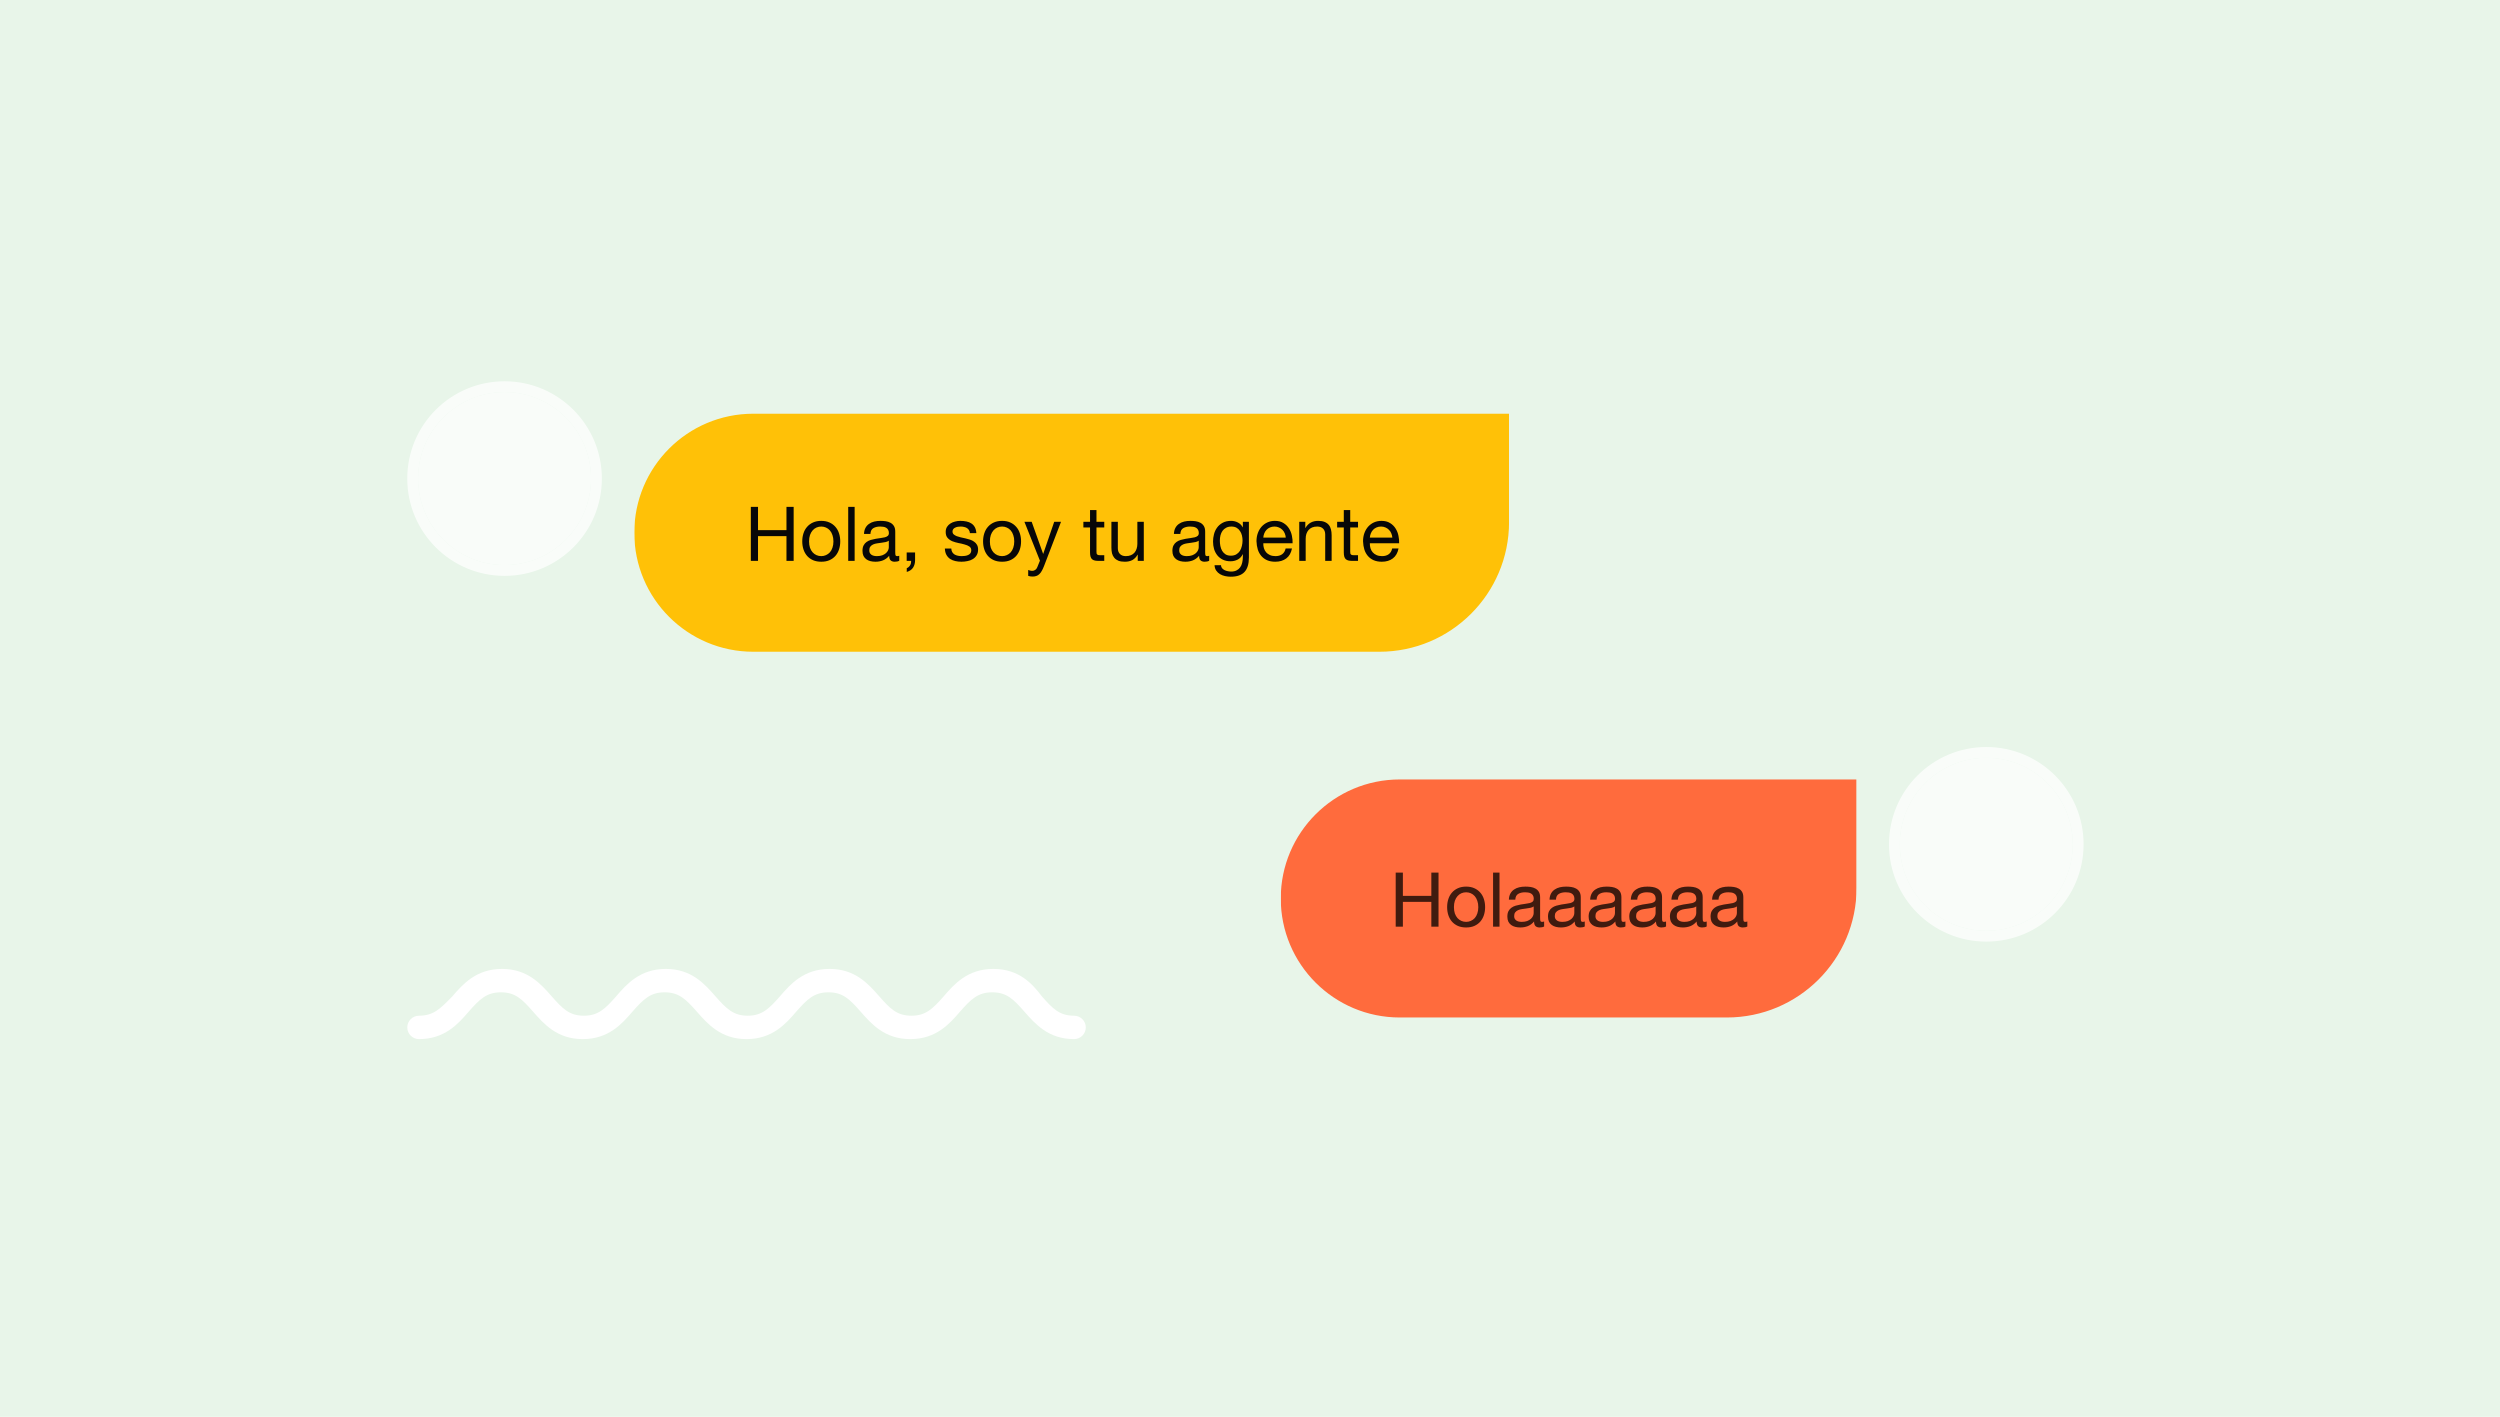 <svg width="577" height="327" viewBox="0 0 577 327" fill="none" xmlns="http://www.w3.org/2000/svg">
<rect width="577" height="327" fill="#E8F5E9"/>
<g clip-path="url(#clip0_2393_3991)">
<g clip-path="url(#clip1_2393_3991)">
<circle cx="116.453" cy="110.454" r="19.959" fill="white" fill-opacity="0.75"/>
<circle cx="116.453" cy="110.454" r="21.206" stroke="white" stroke-opacity="0.75" stroke-width="2.495"/>
</g>
<g clip-path="url(#clip2_2393_3991)">
<g filter="url(#filter0_ddd_2393_3991)">
<path d="M146.393 121.707C146.393 106.536 158.691 94.237 173.862 94.237H348.29V119.237C348.29 135.772 334.886 149.176 318.352 149.176H173.862C158.691 149.176 146.393 136.877 146.393 121.707Z" fill="#FFC107"/>
<path d="M173.291 115.737H174.95V121.099H181.516V115.737H183.176V128.207H181.516V122.496H174.95V128.207H173.291V115.737ZM186.733 123.701C186.733 124.248 186.803 124.737 186.942 125.168C187.094 125.587 187.297 125.942 187.553 126.233C187.81 126.513 188.106 126.728 188.444 126.879C188.793 127.031 189.16 127.106 189.544 127.106C189.929 127.106 190.29 127.031 190.627 126.879C190.976 126.728 191.279 126.513 191.535 126.233C191.791 125.942 191.989 125.587 192.129 125.168C192.28 124.737 192.356 124.248 192.356 123.701C192.356 123.154 192.28 122.67 192.129 122.251C191.989 121.82 191.791 121.46 191.535 121.168C191.279 120.877 190.976 120.656 190.627 120.505C190.29 120.353 189.929 120.278 189.544 120.278C189.16 120.278 188.793 120.353 188.444 120.505C188.106 120.656 187.81 120.877 187.553 121.168C187.297 121.46 187.094 121.82 186.942 122.251C186.803 122.67 186.733 123.154 186.733 123.701ZM185.161 123.701C185.161 123.037 185.254 122.42 185.44 121.85C185.627 121.267 185.906 120.767 186.279 120.348C186.651 119.917 187.111 119.579 187.658 119.335C188.205 119.09 188.834 118.968 189.544 118.968C190.266 118.968 190.895 119.09 191.431 119.335C191.978 119.579 192.438 119.917 192.81 120.348C193.183 120.767 193.462 121.267 193.648 121.85C193.835 122.42 193.928 123.037 193.928 123.701C193.928 124.364 193.835 124.981 193.648 125.552C193.462 126.122 193.183 126.623 192.81 127.054C192.438 127.473 191.978 127.805 191.431 128.049C190.895 128.282 190.266 128.399 189.544 128.399C188.834 128.399 188.205 128.282 187.658 128.049C187.111 127.805 186.651 127.473 186.279 127.054C185.906 126.623 185.627 126.122 185.44 125.552C185.254 124.981 185.161 124.364 185.161 123.701ZM195.765 115.737H197.25V128.207H195.765V115.737ZM207.548 128.172C207.292 128.323 206.937 128.399 206.483 128.399C206.099 128.399 205.79 128.294 205.557 128.084C205.336 127.863 205.225 127.508 205.225 127.019C204.818 127.508 204.341 127.863 203.793 128.084C203.258 128.294 202.676 128.399 202.047 128.399C201.639 128.399 201.249 128.352 200.877 128.259C200.516 128.166 200.202 128.02 199.934 127.822C199.666 127.624 199.451 127.368 199.288 127.054C199.136 126.728 199.061 126.338 199.061 125.884C199.061 125.372 199.148 124.952 199.323 124.626C199.497 124.3 199.724 124.038 200.004 123.84C200.295 123.631 200.621 123.474 200.982 123.369C201.354 123.264 201.733 123.177 202.117 123.107C202.524 123.025 202.909 122.967 203.269 122.932C203.642 122.886 203.968 122.828 204.247 122.758C204.527 122.676 204.748 122.566 204.911 122.426C205.074 122.275 205.156 122.059 205.156 121.78C205.156 121.454 205.092 121.192 204.963 120.994C204.847 120.796 204.69 120.645 204.492 120.54C204.306 120.435 204.09 120.365 203.846 120.33C203.613 120.295 203.38 120.278 203.147 120.278C202.519 120.278 201.995 120.4 201.575 120.645C201.156 120.877 200.929 121.326 200.894 121.989H199.41C199.433 121.43 199.55 120.959 199.759 120.575C199.969 120.19 200.248 119.882 200.597 119.649C200.947 119.405 201.343 119.23 201.785 119.125C202.239 119.02 202.722 118.968 203.235 118.968C203.642 118.968 204.044 118.997 204.44 119.055C204.847 119.114 205.214 119.236 205.54 119.422C205.866 119.597 206.128 119.847 206.326 120.173C206.524 120.499 206.623 120.924 206.623 121.448V126.093C206.623 126.443 206.64 126.699 206.675 126.862C206.722 127.025 206.861 127.106 207.094 127.106C207.222 127.106 207.374 127.077 207.548 127.019V128.172ZM205.138 123.544C204.952 123.683 204.707 123.788 204.405 123.858C204.102 123.916 203.782 123.969 203.444 124.015C203.118 124.05 202.786 124.097 202.449 124.155C202.111 124.201 201.808 124.283 201.541 124.399C201.273 124.516 201.052 124.685 200.877 124.906C200.714 125.115 200.632 125.406 200.632 125.779C200.632 126.024 200.679 126.233 200.772 126.408C200.877 126.571 201.005 126.705 201.156 126.809C201.319 126.914 201.506 126.99 201.715 127.036C201.925 127.083 202.146 127.106 202.379 127.106C202.868 127.106 203.287 127.042 203.636 126.914C203.985 126.774 204.271 126.606 204.492 126.408C204.713 126.198 204.876 125.977 204.981 125.744C205.086 125.5 205.138 125.273 205.138 125.063V123.544ZM209.262 126.268H211.2V128.032C211.2 128.696 211.049 129.266 210.746 129.743C210.443 130.221 209.954 130.558 209.279 130.756V129.883C209.477 129.813 209.64 129.708 209.768 129.569C209.908 129.441 210.018 129.295 210.1 129.132C210.181 128.981 210.234 128.824 210.257 128.661C210.292 128.498 210.304 128.346 210.292 128.207H209.262V126.268ZM219.559 125.36C219.571 125.686 219.647 125.965 219.786 126.198C219.926 126.419 220.106 126.6 220.328 126.74C220.56 126.868 220.817 126.961 221.096 127.019C221.387 127.077 221.684 127.106 221.987 127.106C222.22 127.106 222.464 127.089 222.72 127.054C222.976 127.019 223.209 126.955 223.419 126.862C223.64 126.769 223.82 126.635 223.96 126.46C224.1 126.274 224.17 126.041 224.17 125.762C224.17 125.377 224.024 125.086 223.733 124.888C223.442 124.69 223.075 124.533 222.633 124.417C222.202 124.289 221.731 124.178 221.218 124.085C220.706 123.98 220.229 123.84 219.786 123.666C219.355 123.48 218.995 123.223 218.703 122.897C218.412 122.571 218.267 122.117 218.267 121.535C218.267 121.081 218.366 120.691 218.564 120.365C218.773 120.039 219.035 119.777 219.35 119.579C219.676 119.37 220.037 119.218 220.432 119.125C220.84 119.02 221.242 118.968 221.637 118.968C222.15 118.968 222.621 119.015 223.052 119.108C223.483 119.189 223.861 119.341 224.187 119.562C224.525 119.771 224.793 120.062 224.991 120.435C225.188 120.796 225.305 121.25 225.34 121.797H223.855C223.832 121.506 223.756 121.267 223.628 121.081C223.5 120.883 223.337 120.726 223.139 120.61C222.941 120.493 222.72 120.412 222.476 120.365C222.243 120.307 222.004 120.278 221.76 120.278C221.538 120.278 221.311 120.295 221.079 120.33C220.857 120.365 220.654 120.429 220.467 120.522C220.281 120.604 220.13 120.72 220.013 120.872C219.897 121.011 219.839 121.198 219.839 121.43C219.839 121.687 219.926 121.902 220.101 122.077C220.287 122.24 220.52 122.379 220.799 122.496C221.079 122.601 221.393 122.694 221.742 122.775C222.091 122.845 222.441 122.921 222.79 123.002C223.163 123.084 223.524 123.183 223.873 123.299C224.234 123.416 224.548 123.573 224.816 123.771C225.095 123.957 225.317 124.196 225.48 124.487C225.654 124.778 225.742 125.139 225.742 125.569C225.742 126.117 225.625 126.571 225.392 126.932C225.171 127.293 224.874 127.584 224.502 127.805C224.141 128.026 223.727 128.177 223.262 128.259C222.808 128.352 222.353 128.399 221.899 128.399C221.399 128.399 220.921 128.346 220.467 128.241C220.013 128.137 219.612 127.968 219.262 127.735C218.913 127.491 218.634 127.176 218.424 126.792C218.214 126.396 218.098 125.919 218.075 125.36H219.559ZM228.466 123.701C228.466 124.248 228.536 124.737 228.675 125.168C228.827 125.587 229.031 125.942 229.287 126.233C229.543 126.513 229.84 126.728 230.177 126.879C230.527 127.031 230.893 127.106 231.278 127.106C231.662 127.106 232.023 127.031 232.36 126.879C232.71 126.728 233.012 126.513 233.269 126.233C233.525 125.942 233.723 125.587 233.862 125.168C234.014 124.737 234.089 124.248 234.089 123.701C234.089 123.154 234.014 122.67 233.862 122.251C233.723 121.82 233.525 121.46 233.269 121.168C233.012 120.877 232.71 120.656 232.36 120.505C232.023 120.353 231.662 120.278 231.278 120.278C230.893 120.278 230.527 120.353 230.177 120.505C229.84 120.656 229.543 120.877 229.287 121.168C229.031 121.46 228.827 121.82 228.675 122.251C228.536 122.67 228.466 123.154 228.466 123.701ZM226.894 123.701C226.894 123.037 226.987 122.42 227.174 121.85C227.36 121.267 227.639 120.767 228.012 120.348C228.384 119.917 228.844 119.579 229.392 119.335C229.939 119.09 230.567 118.968 231.278 118.968C232 118.968 232.628 119.09 233.164 119.335C233.711 119.579 234.171 119.917 234.543 120.348C234.916 120.767 235.195 121.267 235.382 121.85C235.568 122.42 235.661 123.037 235.661 123.701C235.661 124.364 235.568 124.981 235.382 125.552C235.195 126.122 234.916 126.623 234.543 127.054C234.171 127.473 233.711 127.805 233.164 128.049C232.628 128.282 232 128.399 231.278 128.399C230.567 128.399 229.939 128.282 229.392 128.049C228.844 127.805 228.384 127.473 228.012 127.054C227.639 126.623 227.36 126.122 227.174 125.552C226.987 124.981 226.894 124.364 226.894 123.701ZM240.957 129.412C240.782 129.854 240.607 130.227 240.433 130.529C240.27 130.832 240.083 131.076 239.874 131.263C239.676 131.461 239.449 131.6 239.193 131.682C238.948 131.775 238.663 131.822 238.337 131.822C238.162 131.822 237.988 131.81 237.813 131.787C237.638 131.763 237.47 131.723 237.307 131.664V130.302C237.435 130.36 237.58 130.407 237.743 130.442C237.918 130.489 238.063 130.512 238.18 130.512C238.483 130.512 238.733 130.436 238.931 130.285C239.14 130.145 239.298 129.941 239.402 129.674L240.014 128.154L236.433 119.178H238.11L240.747 126.565H240.782L243.314 119.178H244.886L240.957 129.412ZM253.065 119.178H254.864V120.487H253.065V126.093C253.065 126.268 253.077 126.408 253.1 126.513C253.135 126.617 253.193 126.699 253.274 126.757C253.356 126.815 253.467 126.856 253.606 126.879C253.758 126.891 253.95 126.897 254.183 126.897H254.864V128.207H253.729C253.344 128.207 253.013 128.183 252.733 128.137C252.465 128.078 252.244 127.98 252.069 127.84C251.906 127.7 251.784 127.502 251.703 127.246C251.621 126.99 251.58 126.652 251.58 126.233V120.487H250.044V119.178H251.58V116.471H253.065V119.178ZM263.988 128.207H262.59V126.774H262.555C262.241 127.333 261.839 127.747 261.35 128.014C260.861 128.271 260.285 128.399 259.621 128.399C259.028 128.399 258.533 128.323 258.137 128.172C257.741 128.009 257.421 127.782 257.177 127.491C256.932 127.199 256.757 126.856 256.653 126.46C256.559 126.053 256.513 125.604 256.513 125.115V119.178H257.997V125.29C257.997 125.849 258.16 126.291 258.486 126.617C258.812 126.943 259.261 127.106 259.831 127.106C260.285 127.106 260.675 127.036 261.001 126.897C261.339 126.757 261.618 126.559 261.839 126.303C262.061 126.047 262.224 125.75 262.328 125.412C262.445 125.063 262.503 124.685 262.503 124.277V119.178H263.988V128.207ZM279.076 128.172C278.82 128.323 278.465 128.399 278.011 128.399C277.627 128.399 277.318 128.294 277.085 128.084C276.864 127.863 276.754 127.508 276.754 127.019C276.346 127.508 275.869 127.863 275.322 128.084C274.786 128.294 274.204 128.399 273.575 128.399C273.168 128.399 272.778 128.352 272.405 128.259C272.044 128.166 271.73 128.02 271.462 127.822C271.194 127.624 270.979 127.368 270.816 127.054C270.664 126.728 270.589 126.338 270.589 125.884C270.589 125.372 270.676 124.952 270.851 124.626C271.025 124.3 271.252 124.038 271.532 123.84C271.823 123.631 272.149 123.474 272.51 123.369C272.882 123.264 273.261 123.177 273.645 123.107C274.052 123.025 274.437 122.967 274.798 122.932C275.17 122.886 275.496 122.828 275.776 122.758C276.055 122.676 276.276 122.566 276.439 122.426C276.602 122.275 276.684 122.059 276.684 121.78C276.684 121.454 276.62 121.192 276.492 120.994C276.375 120.796 276.218 120.645 276.02 120.54C275.834 120.435 275.618 120.365 275.374 120.33C275.141 120.295 274.908 120.278 274.675 120.278C274.047 120.278 273.523 120.4 273.104 120.645C272.684 120.877 272.457 121.326 272.422 121.989H270.938C270.961 121.43 271.078 120.959 271.287 120.575C271.497 120.19 271.776 119.882 272.126 119.649C272.475 119.405 272.871 119.23 273.313 119.125C273.767 119.02 274.25 118.968 274.763 118.968C275.17 118.968 275.572 118.997 275.968 119.055C276.375 119.114 276.742 119.236 277.068 119.422C277.394 119.597 277.656 119.847 277.854 120.173C278.052 120.499 278.151 120.924 278.151 121.448V126.093C278.151 126.443 278.168 126.699 278.203 126.862C278.25 127.025 278.389 127.106 278.622 127.106C278.75 127.106 278.902 127.077 279.076 127.019V128.172ZM276.666 123.544C276.48 123.683 276.235 123.788 275.933 123.858C275.63 123.916 275.31 123.969 274.972 124.015C274.646 124.05 274.314 124.097 273.977 124.155C273.639 124.201 273.336 124.283 273.069 124.399C272.801 124.516 272.58 124.685 272.405 124.906C272.242 125.115 272.161 125.406 272.161 125.779C272.161 126.024 272.207 126.233 272.3 126.408C272.405 126.571 272.533 126.705 272.684 126.809C272.847 126.914 273.034 126.99 273.243 127.036C273.453 127.083 273.674 127.106 273.907 127.106C274.396 127.106 274.815 127.042 275.164 126.914C275.514 126.774 275.799 126.606 276.02 126.408C276.241 126.198 276.404 125.977 276.509 125.744C276.614 125.5 276.666 125.273 276.666 125.063V123.544ZM288.247 127.438C288.247 128.917 287.909 130.023 287.234 130.756C286.559 131.49 285.499 131.857 284.056 131.857C283.636 131.857 283.206 131.81 282.763 131.717C282.332 131.624 281.937 131.472 281.576 131.263C281.226 131.053 280.935 130.78 280.702 130.442C280.47 130.104 280.341 129.691 280.318 129.202H281.803C281.814 129.47 281.896 129.697 282.047 129.883C282.21 130.069 282.402 130.221 282.623 130.337C282.856 130.454 283.107 130.535 283.374 130.582C283.642 130.64 283.898 130.669 284.143 130.669C284.632 130.669 285.045 130.582 285.383 130.407C285.72 130.244 286 130.011 286.221 129.708C286.442 129.417 286.6 129.062 286.693 128.643C286.797 128.224 286.85 127.764 286.85 127.263V126.67H286.815C286.559 127.229 286.169 127.642 285.645 127.91C285.133 128.166 284.585 128.294 284.003 128.294C283.328 128.294 282.74 128.172 282.239 127.927C281.739 127.683 281.319 127.357 280.982 126.949C280.644 126.53 280.388 126.047 280.213 125.5C280.05 124.941 279.969 124.353 279.969 123.736C279.969 123.2 280.039 122.653 280.178 122.094C280.318 121.524 280.551 121.011 280.877 120.557C281.203 120.092 281.634 119.713 282.169 119.422C282.705 119.119 283.363 118.968 284.143 118.968C284.713 118.968 285.237 119.096 285.715 119.352C286.192 119.597 286.565 119.969 286.832 120.47H286.85V119.178H288.247V127.438ZM284.09 127.002C284.579 127.002 284.993 126.903 285.33 126.705C285.68 126.495 285.959 126.227 286.169 125.901C286.378 125.564 286.53 125.185 286.623 124.766C286.728 124.347 286.78 123.928 286.78 123.509C286.78 123.113 286.733 122.723 286.64 122.339C286.547 121.954 286.396 121.611 286.186 121.308C285.988 120.994 285.726 120.744 285.4 120.557C285.074 120.371 284.678 120.278 284.213 120.278C283.735 120.278 283.328 120.371 282.99 120.557C282.653 120.732 282.373 120.971 282.152 121.273C281.942 121.576 281.785 121.925 281.68 122.321C281.587 122.717 281.541 123.13 281.541 123.561C281.541 123.969 281.581 124.376 281.663 124.784C281.744 125.191 281.884 125.564 282.082 125.901C282.28 126.227 282.542 126.495 282.868 126.705C283.194 126.903 283.601 127.002 284.09 127.002ZM296.756 122.828C296.733 122.478 296.651 122.146 296.511 121.832C296.383 121.518 296.203 121.25 295.97 121.029C295.749 120.796 295.481 120.615 295.167 120.487C294.864 120.348 294.526 120.278 294.154 120.278C293.769 120.278 293.42 120.348 293.106 120.487C292.803 120.615 292.541 120.796 292.32 121.029C292.099 121.262 291.924 121.535 291.796 121.85C291.668 122.152 291.592 122.478 291.569 122.828H296.756ZM298.188 125.342C297.99 126.355 297.553 127.118 296.878 127.63C296.203 128.143 295.353 128.399 294.328 128.399C293.606 128.399 292.978 128.282 292.442 128.049C291.918 127.817 291.476 127.491 291.115 127.071C290.754 126.652 290.48 126.152 290.294 125.569C290.119 124.987 290.02 124.353 289.997 123.666C289.997 122.979 290.102 122.35 290.312 121.78C290.521 121.209 290.812 120.714 291.185 120.295C291.569 119.876 292.017 119.55 292.53 119.317C293.053 119.084 293.624 118.968 294.241 118.968C295.044 118.968 295.708 119.137 296.232 119.474C296.767 119.8 297.192 120.22 297.507 120.732C297.833 121.244 298.054 121.803 298.17 122.408C298.299 123.014 298.351 123.59 298.328 124.137H291.569C291.557 124.533 291.604 124.912 291.709 125.273C291.813 125.622 291.982 125.936 292.215 126.216C292.448 126.483 292.745 126.699 293.106 126.862C293.467 127.025 293.892 127.106 294.381 127.106C295.009 127.106 295.522 126.961 295.918 126.67C296.325 126.379 296.593 125.936 296.721 125.342H298.188ZM299.866 119.178H301.264V120.61H301.298C301.916 119.515 302.894 118.968 304.232 118.968C304.826 118.968 305.321 119.049 305.717 119.212C306.113 119.375 306.433 119.603 306.677 119.894C306.922 120.185 307.091 120.534 307.184 120.941C307.289 121.337 307.341 121.78 307.341 122.269V128.207H305.857V122.094C305.857 121.535 305.694 121.093 305.368 120.767C305.042 120.441 304.593 120.278 304.023 120.278C303.569 120.278 303.173 120.348 302.835 120.487C302.509 120.627 302.236 120.825 302.014 121.081C301.793 121.337 301.624 121.64 301.508 121.989C301.403 122.327 301.351 122.7 301.351 123.107V128.207H299.866V119.178ZM311.631 119.178H313.43V120.487H311.631V126.093C311.631 126.268 311.643 126.408 311.666 126.513C311.701 126.617 311.759 126.699 311.841 126.757C311.922 126.815 312.033 126.856 312.173 126.879C312.324 126.891 312.516 126.897 312.749 126.897H313.43V128.207H312.295C311.911 128.207 311.579 128.183 311.3 128.137C311.032 128.078 310.811 127.98 310.636 127.84C310.473 127.7 310.351 127.502 310.269 127.246C310.188 126.99 310.147 126.652 310.147 126.233V120.487H308.61V119.178H310.147V116.471H311.631V119.178ZM321.349 122.828C321.326 122.478 321.244 122.146 321.104 121.832C320.976 121.518 320.796 121.25 320.563 121.029C320.342 120.796 320.074 120.615 319.76 120.487C319.457 120.348 319.119 120.278 318.747 120.278C318.363 120.278 318.013 120.348 317.699 120.487C317.396 120.615 317.134 120.796 316.913 121.029C316.692 121.262 316.517 121.535 316.389 121.85C316.261 122.152 316.185 122.478 316.162 122.828H321.349ZM322.781 125.342C322.583 126.355 322.146 127.118 321.471 127.63C320.796 128.143 319.946 128.399 318.921 128.399C318.2 128.399 317.571 128.282 317.035 128.049C316.511 127.817 316.069 127.491 315.708 127.071C315.347 126.652 315.073 126.152 314.887 125.569C314.713 124.987 314.614 124.353 314.59 123.666C314.59 122.979 314.695 122.35 314.905 121.78C315.114 121.209 315.405 120.714 315.778 120.295C316.162 119.876 316.61 119.55 317.123 119.317C317.647 119.084 318.217 118.968 318.834 118.968C319.637 118.968 320.301 119.137 320.825 119.474C321.361 119.8 321.786 120.22 322.1 120.732C322.426 121.244 322.647 121.803 322.764 122.408C322.892 123.014 322.944 123.59 322.921 124.137H316.162C316.15 124.533 316.197 124.912 316.302 125.273C316.407 125.622 316.575 125.936 316.808 126.216C317.041 126.483 317.338 126.699 317.699 126.862C318.06 127.025 318.485 127.106 318.974 127.106C319.603 127.106 320.115 126.961 320.511 126.67C320.918 126.379 321.186 125.936 321.314 125.342H322.781Z" fill="#070707"/>
</g>
</g>
</g>
<path d="M229.27 223.626C223.33 223.626 220.225 227.136 217.795 229.971C215.298 232.806 213.677 234.426 210.37 234.426C206.995 234.426 205.442 232.806 202.945 229.971C200.447 227.136 197.41 223.626 191.47 223.626C185.53 223.626 182.425 227.136 179.995 229.971C177.498 232.806 175.878 234.426 172.57 234.426C169.263 234.426 167.643 232.806 165.145 229.971C162.647 227.136 159.61 223.626 153.67 223.626C147.73 223.626 144.625 227.136 142.195 229.971C139.698 232.806 138.078 234.426 134.77 234.426C131.395 234.426 129.843 232.806 127.345 229.971C124.848 227.136 121.81 223.626 115.87 223.626C109.93 223.626 106.825 227.136 104.395 229.971C101.628 232.806 100.075 234.426 96.7 234.426C95.215 234.426 94 235.641 94 237.126C94 238.611 95.215 239.826 96.7 239.826C102.64 239.826 105.745 236.316 108.175 233.481C110.673 230.646 112.292 229.026 115.6 229.026C118.975 229.026 120.528 230.646 123.025 233.481C125.523 236.316 128.56 239.826 134.5 239.826C140.44 239.826 143.545 236.316 145.975 233.481C148.472 230.646 150.093 229.026 153.4 229.026C156.708 229.026 158.327 230.646 160.825 233.481C163.323 236.316 166.36 239.826 172.3 239.826C178.24 239.826 181.345 236.316 183.775 233.481C186.272 230.646 187.893 229.026 191.2 229.026C194.575 229.026 196.128 230.646 198.625 233.481C201.123 236.316 204.16 239.826 210.1 239.826C216.04 239.826 219.145 236.316 221.575 233.481C224.073 230.646 225.693 229.026 229 229.026C232.375 229.026 233.928 230.646 236.425 233.481C238.923 236.316 241.96 239.826 247.9 239.826C249.385 239.826 250.6 238.611 250.6 237.126C250.6 235.641 249.385 234.426 247.9 234.426C244.525 234.426 242.973 232.806 240.475 229.971C238.315 227.136 235.277 223.626 229.27 223.626Z" fill="white"/>
<g clip-path="url(#clip3_2393_3991)">
<g clip-path="url(#clip4_2393_3991)">
<g filter="url(#filter1_ddd_2393_3991)">
<path d="M295.6 206.12C295.6 190.949 307.898 178.65 323.069 178.65H428.497V203.65C428.497 220.185 415.093 233.589 398.559 233.589H323.069C307.898 233.589 295.6 221.291 295.6 206.12Z" fill="#FF6B3D"/>
<path d="M322.127 200.15H323.786V205.512H330.352V200.15H332.011V212.62H330.352V206.909H323.786V212.62H322.127V200.15ZM335.568 208.114C335.568 208.661 335.638 209.15 335.778 209.581C335.929 210 336.133 210.355 336.389 210.646C336.645 210.926 336.942 211.141 337.28 211.292C337.629 211.444 337.996 211.519 338.38 211.519C338.764 211.519 339.125 211.444 339.463 211.292C339.812 211.141 340.115 210.926 340.371 210.646C340.627 210.355 340.825 210 340.965 209.581C341.116 209.15 341.192 208.661 341.192 208.114C341.192 207.567 341.116 207.083 340.965 206.664C340.825 206.234 340.627 205.873 340.371 205.582C340.115 205.29 339.812 205.069 339.463 204.918C339.125 204.767 338.764 204.691 338.38 204.691C337.996 204.691 337.629 204.767 337.28 204.918C336.942 205.069 336.645 205.29 336.389 205.582C336.133 205.873 335.929 206.234 335.778 206.664C335.638 207.083 335.568 207.567 335.568 208.114ZM333.997 208.114C333.997 207.45 334.09 206.833 334.276 206.263C334.462 205.681 334.742 205.18 335.114 204.761C335.487 204.33 335.947 203.992 336.494 203.748C337.041 203.503 337.67 203.381 338.38 203.381C339.102 203.381 339.731 203.503 340.266 203.748C340.814 203.992 341.273 204.33 341.646 204.761C342.019 205.18 342.298 205.681 342.484 206.263C342.671 206.833 342.764 207.45 342.764 208.114C342.764 208.778 342.671 209.395 342.484 209.965C342.298 210.536 342.019 211.036 341.646 211.467C341.273 211.886 340.814 212.218 340.266 212.462C339.731 212.695 339.102 212.812 338.38 212.812C337.67 212.812 337.041 212.695 336.494 212.462C335.947 212.218 335.487 211.886 335.114 211.467C334.742 211.036 334.462 210.536 334.276 209.965C334.09 209.395 333.997 208.778 333.997 208.114ZM344.601 200.15H346.086V212.62H344.601V200.15ZM356.384 212.585C356.128 212.736 355.773 212.812 355.319 212.812C354.935 212.812 354.626 212.707 354.393 212.497C354.172 212.276 354.061 211.921 354.061 211.432C353.654 211.921 353.176 212.276 352.629 212.497C352.094 212.707 351.512 212.812 350.883 212.812C350.475 212.812 350.085 212.765 349.713 212.672C349.352 212.579 349.037 212.433 348.77 212.235C348.502 212.037 348.286 211.781 348.123 211.467C347.972 211.141 347.896 210.751 347.896 210.297C347.896 209.785 347.984 209.365 348.158 209.039C348.333 208.713 348.56 208.452 348.84 208.254C349.131 208.044 349.457 207.887 349.818 207.782C350.19 207.677 350.568 207.59 350.953 207.52C351.36 207.439 351.744 207.38 352.105 207.345C352.478 207.299 352.804 207.241 353.083 207.171C353.363 207.089 353.584 206.979 353.747 206.839C353.91 206.688 353.991 206.472 353.991 206.193C353.991 205.867 353.927 205.605 353.799 205.407C353.683 205.209 353.526 205.058 353.328 204.953C353.142 204.848 352.926 204.778 352.682 204.743C352.449 204.708 352.216 204.691 351.983 204.691C351.354 204.691 350.83 204.813 350.411 205.058C349.992 205.29 349.765 205.739 349.73 206.402H348.246C348.269 205.844 348.385 205.372 348.595 204.988C348.805 204.604 349.084 204.295 349.433 204.062C349.783 203.818 350.178 203.643 350.621 203.538C351.075 203.433 351.558 203.381 352.07 203.381C352.478 203.381 352.88 203.41 353.275 203.468C353.683 203.527 354.05 203.649 354.376 203.835C354.702 204.01 354.964 204.26 355.162 204.586C355.359 204.912 355.458 205.337 355.458 205.861V210.506C355.458 210.856 355.476 211.112 355.511 211.275C355.557 211.438 355.697 211.519 355.93 211.519C356.058 211.519 356.209 211.49 356.384 211.432V212.585ZM353.974 207.957C353.788 208.096 353.543 208.201 353.24 208.271C352.938 208.329 352.618 208.382 352.28 208.428C351.954 208.463 351.622 208.51 351.284 208.568C350.947 208.615 350.644 208.696 350.376 208.812C350.109 208.929 349.887 209.098 349.713 209.319C349.55 209.528 349.468 209.82 349.468 210.192C349.468 210.437 349.515 210.646 349.608 210.821C349.713 210.984 349.841 211.118 349.992 211.222C350.155 211.327 350.341 211.403 350.551 211.45C350.761 211.496 350.982 211.519 351.215 211.519C351.704 211.519 352.123 211.455 352.472 211.327C352.821 211.188 353.107 211.019 353.328 210.821C353.549 210.611 353.712 210.39 353.817 210.157C353.922 209.913 353.974 209.686 353.974 209.476V207.957ZM365.764 212.585C365.508 212.736 365.153 212.812 364.699 212.812C364.315 212.812 364.006 212.707 363.773 212.497C363.552 212.276 363.441 211.921 363.441 211.432C363.034 211.921 362.557 212.276 362.009 212.497C361.474 212.707 360.892 212.812 360.263 212.812C359.856 212.812 359.465 212.765 359.093 212.672C358.732 212.579 358.418 212.433 358.15 212.235C357.882 212.037 357.667 211.781 357.504 211.467C357.352 211.141 357.277 210.751 357.277 210.297C357.277 209.785 357.364 209.365 357.539 209.039C357.713 208.713 357.94 208.452 358.22 208.254C358.511 208.044 358.837 207.887 359.198 207.782C359.57 207.677 359.949 207.59 360.333 207.52C360.74 207.439 361.125 207.38 361.486 207.345C361.858 207.299 362.184 207.241 362.463 207.171C362.743 207.089 362.964 206.979 363.127 206.839C363.29 206.688 363.372 206.472 363.372 206.193C363.372 205.867 363.308 205.605 363.18 205.407C363.063 205.209 362.906 205.058 362.708 204.953C362.522 204.848 362.306 204.778 362.062 204.743C361.829 204.708 361.596 204.691 361.363 204.691C360.735 204.691 360.211 204.813 359.791 205.058C359.372 205.29 359.145 205.739 359.11 206.402H357.626C357.649 205.844 357.766 205.372 357.975 204.988C358.185 204.604 358.464 204.295 358.813 204.062C359.163 203.818 359.559 203.643 360.001 203.538C360.455 203.433 360.938 203.381 361.451 203.381C361.858 203.381 362.26 203.41 362.656 203.468C363.063 203.527 363.43 203.649 363.756 203.835C364.082 204.01 364.344 204.26 364.542 204.586C364.74 204.912 364.839 205.337 364.839 205.861V210.506C364.839 210.856 364.856 211.112 364.891 211.275C364.938 211.438 365.077 211.519 365.31 211.519C365.438 211.519 365.59 211.49 365.764 211.432V212.585ZM363.354 207.957C363.168 208.096 362.923 208.201 362.621 208.271C362.318 208.329 361.998 208.382 361.66 208.428C361.334 208.463 361.002 208.51 360.665 208.568C360.327 208.615 360.024 208.696 359.757 208.812C359.489 208.929 359.268 209.098 359.093 209.319C358.93 209.528 358.848 209.82 358.848 210.192C358.848 210.437 358.895 210.646 358.988 210.821C359.093 210.984 359.221 211.118 359.372 211.222C359.535 211.327 359.722 211.403 359.931 211.45C360.141 211.496 360.362 211.519 360.595 211.519C361.084 211.519 361.503 211.455 361.852 211.327C362.202 211.188 362.487 211.019 362.708 210.821C362.929 210.611 363.092 210.39 363.197 210.157C363.302 209.913 363.354 209.686 363.354 209.476V207.957ZM375.144 212.585C374.888 212.736 374.533 212.812 374.079 212.812C373.695 212.812 373.386 212.707 373.153 212.497C372.932 212.276 372.822 211.921 372.822 211.432C372.414 211.921 371.937 212.276 371.39 212.497C370.854 212.707 370.272 212.812 369.643 212.812C369.236 212.812 368.846 212.765 368.473 212.672C368.112 212.579 367.798 212.433 367.53 212.235C367.262 212.037 367.047 211.781 366.884 211.467C366.732 211.141 366.657 210.751 366.657 210.297C366.657 209.785 366.744 209.365 366.919 209.039C367.093 208.713 367.32 208.452 367.6 208.254C367.891 208.044 368.217 207.887 368.578 207.782C368.95 207.677 369.329 207.59 369.713 207.52C370.121 207.439 370.505 207.38 370.866 207.345C371.238 207.299 371.564 207.241 371.844 207.171C372.123 207.089 372.344 206.979 372.507 206.839C372.67 206.688 372.752 206.472 372.752 206.193C372.752 205.867 372.688 205.605 372.56 205.407C372.443 205.209 372.286 205.058 372.088 204.953C371.902 204.848 371.686 204.778 371.442 204.743C371.209 204.708 370.976 204.691 370.743 204.691C370.115 204.691 369.591 204.813 369.172 205.058C368.753 205.29 368.525 205.739 368.491 206.402H367.006C367.029 205.844 367.146 205.372 367.355 204.988C367.565 204.604 367.844 204.295 368.194 204.062C368.543 203.818 368.939 203.643 369.381 203.538C369.835 203.433 370.318 203.381 370.831 203.381C371.238 203.381 371.64 203.41 372.036 203.468C372.443 203.527 372.81 203.649 373.136 203.835C373.462 204.01 373.724 204.26 373.922 204.586C374.12 204.912 374.219 205.337 374.219 205.861V210.506C374.219 210.856 374.236 211.112 374.271 211.275C374.318 211.438 374.457 211.519 374.69 211.519C374.818 211.519 374.97 211.49 375.144 211.432V212.585ZM372.734 207.957C372.548 208.096 372.304 208.201 372.001 208.271C371.698 208.329 371.378 208.382 371.04 208.428C370.714 208.463 370.383 208.51 370.045 208.568C369.707 208.615 369.405 208.696 369.137 208.812C368.869 208.929 368.648 209.098 368.473 209.319C368.31 209.528 368.229 209.82 368.229 210.192C368.229 210.437 368.275 210.646 368.368 210.821C368.473 210.984 368.601 211.118 368.753 211.222C368.916 211.327 369.102 211.403 369.311 211.45C369.521 211.496 369.742 211.519 369.975 211.519C370.464 211.519 370.883 211.455 371.232 211.327C371.582 211.188 371.867 211.019 372.088 210.821C372.309 210.611 372.472 210.39 372.577 210.157C372.682 209.913 372.734 209.686 372.734 209.476V207.957ZM384.525 212.585C384.268 212.736 383.913 212.812 383.459 212.812C383.075 212.812 382.767 212.707 382.534 212.497C382.312 212.276 382.202 211.921 382.202 211.432C381.794 211.921 381.317 212.276 380.77 212.497C380.234 212.707 379.652 212.812 379.023 212.812C378.616 212.812 378.226 212.765 377.853 212.672C377.492 212.579 377.178 212.433 376.91 212.235C376.642 212.037 376.427 211.781 376.264 211.467C376.113 211.141 376.037 210.751 376.037 210.297C376.037 209.785 376.124 209.365 376.299 209.039C376.474 208.713 376.701 208.452 376.98 208.254C377.271 208.044 377.597 207.887 377.958 207.782C378.331 207.677 378.709 207.59 379.093 207.52C379.501 207.439 379.885 207.38 380.246 207.345C380.618 207.299 380.944 207.241 381.224 207.171C381.503 207.089 381.725 206.979 381.887 206.839C382.05 206.688 382.132 206.472 382.132 206.193C382.132 205.867 382.068 205.605 381.94 205.407C381.823 205.209 381.666 205.058 381.468 204.953C381.282 204.848 381.067 204.778 380.822 204.743C380.589 204.708 380.356 204.691 380.124 204.691C379.495 204.691 378.971 204.813 378.552 205.058C378.133 205.29 377.906 205.739 377.871 206.402H376.386C376.41 205.844 376.526 205.372 376.736 204.988C376.945 204.604 377.225 204.295 377.574 204.062C377.923 203.818 378.319 203.643 378.761 203.538C379.215 203.433 379.699 203.381 380.211 203.381C380.618 203.381 381.02 203.41 381.416 203.468C381.823 203.527 382.19 203.649 382.516 203.835C382.842 204.01 383.104 204.26 383.302 204.586C383.5 204.912 383.599 205.337 383.599 205.861V210.506C383.599 210.856 383.616 211.112 383.651 211.275C383.698 211.438 383.838 211.519 384.071 211.519C384.199 211.519 384.35 211.49 384.525 211.432V212.585ZM382.115 207.957C381.928 208.096 381.684 208.201 381.381 208.271C381.078 208.329 380.758 208.382 380.421 208.428C380.095 208.463 379.763 208.51 379.425 208.568C379.087 208.615 378.785 208.696 378.517 208.812C378.249 208.929 378.028 209.098 377.853 209.319C377.69 209.528 377.609 209.82 377.609 210.192C377.609 210.437 377.655 210.646 377.748 210.821C377.853 210.984 377.981 211.118 378.133 211.222C378.296 211.327 378.482 211.403 378.692 211.45C378.901 211.496 379.122 211.519 379.355 211.519C379.844 211.519 380.263 211.455 380.613 211.327C380.962 211.188 381.247 211.019 381.468 210.821C381.69 210.611 381.853 210.39 381.957 210.157C382.062 209.913 382.115 209.686 382.115 209.476V207.957ZM393.905 212.585C393.649 212.736 393.294 212.812 392.839 212.812C392.455 212.812 392.147 212.707 391.914 212.497C391.693 212.276 391.582 211.921 391.582 211.432C391.175 211.921 390.697 212.276 390.15 212.497C389.614 212.707 389.032 212.812 388.404 212.812C387.996 212.812 387.606 212.765 387.233 212.672C386.873 212.579 386.558 212.433 386.29 212.235C386.023 212.037 385.807 211.781 385.644 211.467C385.493 211.141 385.417 210.751 385.417 210.297C385.417 209.785 385.504 209.365 385.679 209.039C385.854 208.713 386.081 208.452 386.36 208.254C386.651 208.044 386.977 207.887 387.338 207.782C387.711 207.677 388.089 207.59 388.473 207.52C388.881 207.439 389.265 207.38 389.626 207.345C389.999 207.299 390.325 207.241 390.604 207.171C390.883 207.089 391.105 206.979 391.268 206.839C391.431 206.688 391.512 206.472 391.512 206.193C391.512 205.867 391.448 205.605 391.32 205.407C391.204 205.209 391.046 205.058 390.849 204.953C390.662 204.848 390.447 204.778 390.202 204.743C389.97 204.708 389.737 204.691 389.504 204.691C388.875 204.691 388.351 204.813 387.932 205.058C387.513 205.29 387.286 205.739 387.251 206.402H385.766C385.79 205.844 385.906 205.372 386.116 204.988C386.325 204.604 386.605 204.295 386.954 204.062C387.303 203.818 387.699 203.643 388.142 203.538C388.596 203.433 389.079 203.381 389.591 203.381C389.999 203.381 390.4 203.41 390.796 203.468C391.204 203.527 391.57 203.649 391.896 203.835C392.222 204.01 392.484 204.26 392.682 204.586C392.88 204.912 392.979 205.337 392.979 205.861V210.506C392.979 210.856 392.997 211.112 393.032 211.275C393.078 211.438 393.218 211.519 393.451 211.519C393.579 211.519 393.73 211.49 393.905 211.432V212.585ZM391.495 207.957C391.308 208.096 391.064 208.201 390.761 208.271C390.459 208.329 390.138 208.382 389.801 208.428C389.475 208.463 389.143 208.51 388.805 208.568C388.468 208.615 388.165 208.696 387.897 208.812C387.629 208.929 387.408 209.098 387.233 209.319C387.07 209.528 386.989 209.82 386.989 210.192C386.989 210.437 387.036 210.646 387.129 210.821C387.233 210.984 387.362 211.118 387.513 211.222C387.676 211.327 387.862 211.403 388.072 211.45C388.281 211.496 388.503 211.519 388.735 211.519C389.224 211.519 389.644 211.455 389.993 211.327C390.342 211.188 390.627 211.019 390.849 210.821C391.07 210.611 391.233 210.39 391.338 210.157C391.442 209.913 391.495 209.686 391.495 209.476V207.957ZM403.285 212.585C403.029 212.736 402.674 212.812 402.22 212.812C401.835 212.812 401.527 212.707 401.294 212.497C401.073 212.276 400.962 211.921 400.962 211.432C400.555 211.921 400.077 212.276 399.53 212.497C398.995 212.707 398.412 212.812 397.784 212.812C397.376 212.812 396.986 212.765 396.614 212.672C396.253 212.579 395.938 212.433 395.671 212.235C395.403 212.037 395.187 211.781 395.024 211.467C394.873 211.141 394.797 210.751 394.797 210.297C394.797 209.785 394.885 209.365 395.059 209.039C395.234 208.713 395.461 208.452 395.74 208.254C396.031 208.044 396.357 207.887 396.718 207.782C397.091 207.677 397.469 207.59 397.854 207.52C398.261 207.439 398.645 207.38 399.006 207.345C399.379 207.299 399.705 207.241 399.984 207.171C400.264 207.089 400.485 206.979 400.648 206.839C400.811 206.688 400.892 206.472 400.892 206.193C400.892 205.867 400.828 205.605 400.7 205.407C400.584 205.209 400.427 205.058 400.229 204.953C400.042 204.848 399.827 204.778 399.583 204.743C399.35 204.708 399.117 204.691 398.884 204.691C398.255 204.691 397.731 204.813 397.312 205.058C396.893 205.29 396.666 205.739 396.631 206.402H395.147C395.17 205.844 395.286 205.372 395.496 204.988C395.705 204.604 395.985 204.295 396.334 204.062C396.683 203.818 397.079 203.643 397.522 203.538C397.976 203.433 398.459 203.381 398.971 203.381C399.379 203.381 399.78 203.41 400.176 203.468C400.584 203.527 400.951 203.649 401.277 203.835C401.603 204.01 401.865 204.26 402.062 204.586C402.26 204.912 402.359 205.337 402.359 205.861V210.506C402.359 210.856 402.377 211.112 402.412 211.275C402.458 211.438 402.598 211.519 402.831 211.519C402.959 211.519 403.11 211.49 403.285 211.432V212.585ZM400.875 207.957C400.689 208.096 400.444 208.201 400.141 208.271C399.839 208.329 399.519 208.382 399.181 208.428C398.855 208.463 398.523 208.51 398.185 208.568C397.848 208.615 397.545 208.696 397.277 208.812C397.009 208.929 396.788 209.098 396.614 209.319C396.451 209.528 396.369 209.82 396.369 210.192C396.369 210.437 396.416 210.646 396.509 210.821C396.614 210.984 396.742 211.118 396.893 211.222C397.056 211.327 397.242 211.403 397.452 211.45C397.661 211.496 397.883 211.519 398.116 211.519C398.605 211.519 399.024 211.455 399.373 211.327C399.722 211.188 400.008 211.019 400.229 210.821C400.45 210.611 400.613 210.39 400.718 210.157C400.823 209.913 400.875 209.686 400.875 209.476V207.957Z" fill="black" fill-opacity="0.75"/>
</g>
</g>
<g clip-path="url(#clip5_2393_3991)">
<circle cx="458.436" cy="194.867" r="19.959" fill="white" fill-opacity="0.75"/>
<circle cx="458.436" cy="194.867" r="21.206" stroke="white" stroke-opacity="0.75" stroke-width="2.495"/>
</g>
</g>
<defs>
<filter id="filter0_ddd_2393_3991" x="141.403" y="91.742" width="211.878" height="64.918" filterUnits="userSpaceOnUse" color-interpolation-filters="sRGB">
<feFlood flood-opacity="0" result="BackgroundImageFix"/>
<feColorMatrix in="SourceAlpha" type="matrix" values="0 0 0 0 0 0 0 0 0 0 0 0 0 0 0 0 0 0 127 0" result="hardAlpha"/>
<feOffset dy="-1.247"/>
<feGaussianBlur stdDeviation="0.624"/>
<feColorMatrix type="matrix" values="0 0 0 0 0 0 0 0 0 0 0 0 0 0 0 0 0 0 0.08 0"/>
<feBlend mode="normal" in2="BackgroundImageFix" result="effect1_dropShadow_2393_3991"/>
<feColorMatrix in="SourceAlpha" type="matrix" values="0 0 0 0 0 0 0 0 0 0 0 0 0 0 0 0 0 0 127 0" result="hardAlpha"/>
<feOffset dy="2.495"/>
<feGaussianBlur stdDeviation="2.495"/>
<feColorMatrix type="matrix" values="0 0 0 0 0 0 0 0 0 0 0 0 0 0 0 0 0 0 0.16 0"/>
<feBlend mode="normal" in2="effect1_dropShadow_2393_3991" result="effect2_dropShadow_2393_3991"/>
<feColorMatrix in="SourceAlpha" type="matrix" values="0 0 0 0 0 0 0 0 0 0 0 0 0 0 0 0 0 0 127 0" result="hardAlpha"/>
<feOffset/>
<feGaussianBlur stdDeviation="0.624"/>
<feColorMatrix type="matrix" values="0 0 0 0 0 0 0 0 0 0 0 0 0 0 0 0 0 0 0.24 0"/>
<feBlend mode="normal" in2="effect2_dropShadow_2393_3991" result="effect3_dropShadow_2393_3991"/>
<feBlend mode="normal" in="SourceGraphic" in2="effect3_dropShadow_2393_3991" result="shape"/>
</filter>
<filter id="filter1_ddd_2393_3991" x="290.61" y="176.156" width="142.878" height="64.918" filterUnits="userSpaceOnUse" color-interpolation-filters="sRGB">
<feFlood flood-opacity="0" result="BackgroundImageFix"/>
<feColorMatrix in="SourceAlpha" type="matrix" values="0 0 0 0 0 0 0 0 0 0 0 0 0 0 0 0 0 0 127 0" result="hardAlpha"/>
<feOffset dy="-1.247"/>
<feGaussianBlur stdDeviation="0.624"/>
<feColorMatrix type="matrix" values="0 0 0 0 0 0 0 0 0 0 0 0 0 0 0 0 0 0 0.08 0"/>
<feBlend mode="normal" in2="BackgroundImageFix" result="effect1_dropShadow_2393_3991"/>
<feColorMatrix in="SourceAlpha" type="matrix" values="0 0 0 0 0 0 0 0 0 0 0 0 0 0 0 0 0 0 127 0" result="hardAlpha"/>
<feOffset dy="2.495"/>
<feGaussianBlur stdDeviation="2.495"/>
<feColorMatrix type="matrix" values="0 0 0 0 0 0 0 0 0 0 0 0 0 0 0 0 0 0 0.16 0"/>
<feBlend mode="normal" in2="effect1_dropShadow_2393_3991" result="effect2_dropShadow_2393_3991"/>
<feColorMatrix in="SourceAlpha" type="matrix" values="0 0 0 0 0 0 0 0 0 0 0 0 0 0 0 0 0 0 127 0" result="hardAlpha"/>
<feOffset/>
<feGaussianBlur stdDeviation="0.624"/>
<feColorMatrix type="matrix" values="0 0 0 0 0 0 0 0 0 0 0 0 0 0 0 0 0 0 0.24 0"/>
<feBlend mode="normal" in2="effect2_dropShadow_2393_3991" result="effect3_dropShadow_2393_3991"/>
<feBlend mode="normal" in="SourceGraphic" in2="effect3_dropShadow_2393_3991" result="shape"/>
</filter>
<clipPath id="clip0_2393_3991">
<rect width="281.239" height="67.413" fill="white" transform="translate(94 88)"/>
</clipPath>
<clipPath id="clip1_2393_3991">
<rect width="44.908" height="44.908" fill="white" transform="translate(94 88)"/>
</clipPath>
<clipPath id="clip2_2393_3991">
<rect width="201.898" height="67.413" fill="white" transform="translate(146.393 88)"/>
</clipPath>
<clipPath id="clip3_2393_3991">
<rect width="187.29" height="67.413" fill="white" transform="translate(295.6 172.413)"/>
</clipPath>
<clipPath id="clip4_2393_3991">
<rect width="132.898" height="67.413" fill="white" transform="translate(295.6 172.413)"/>
</clipPath>
<clipPath id="clip5_2393_3991">
<rect width="44.908" height="44.908" fill="white" transform="translate(435.982 172.413)"/>
</clipPath>
</defs>
</svg>
